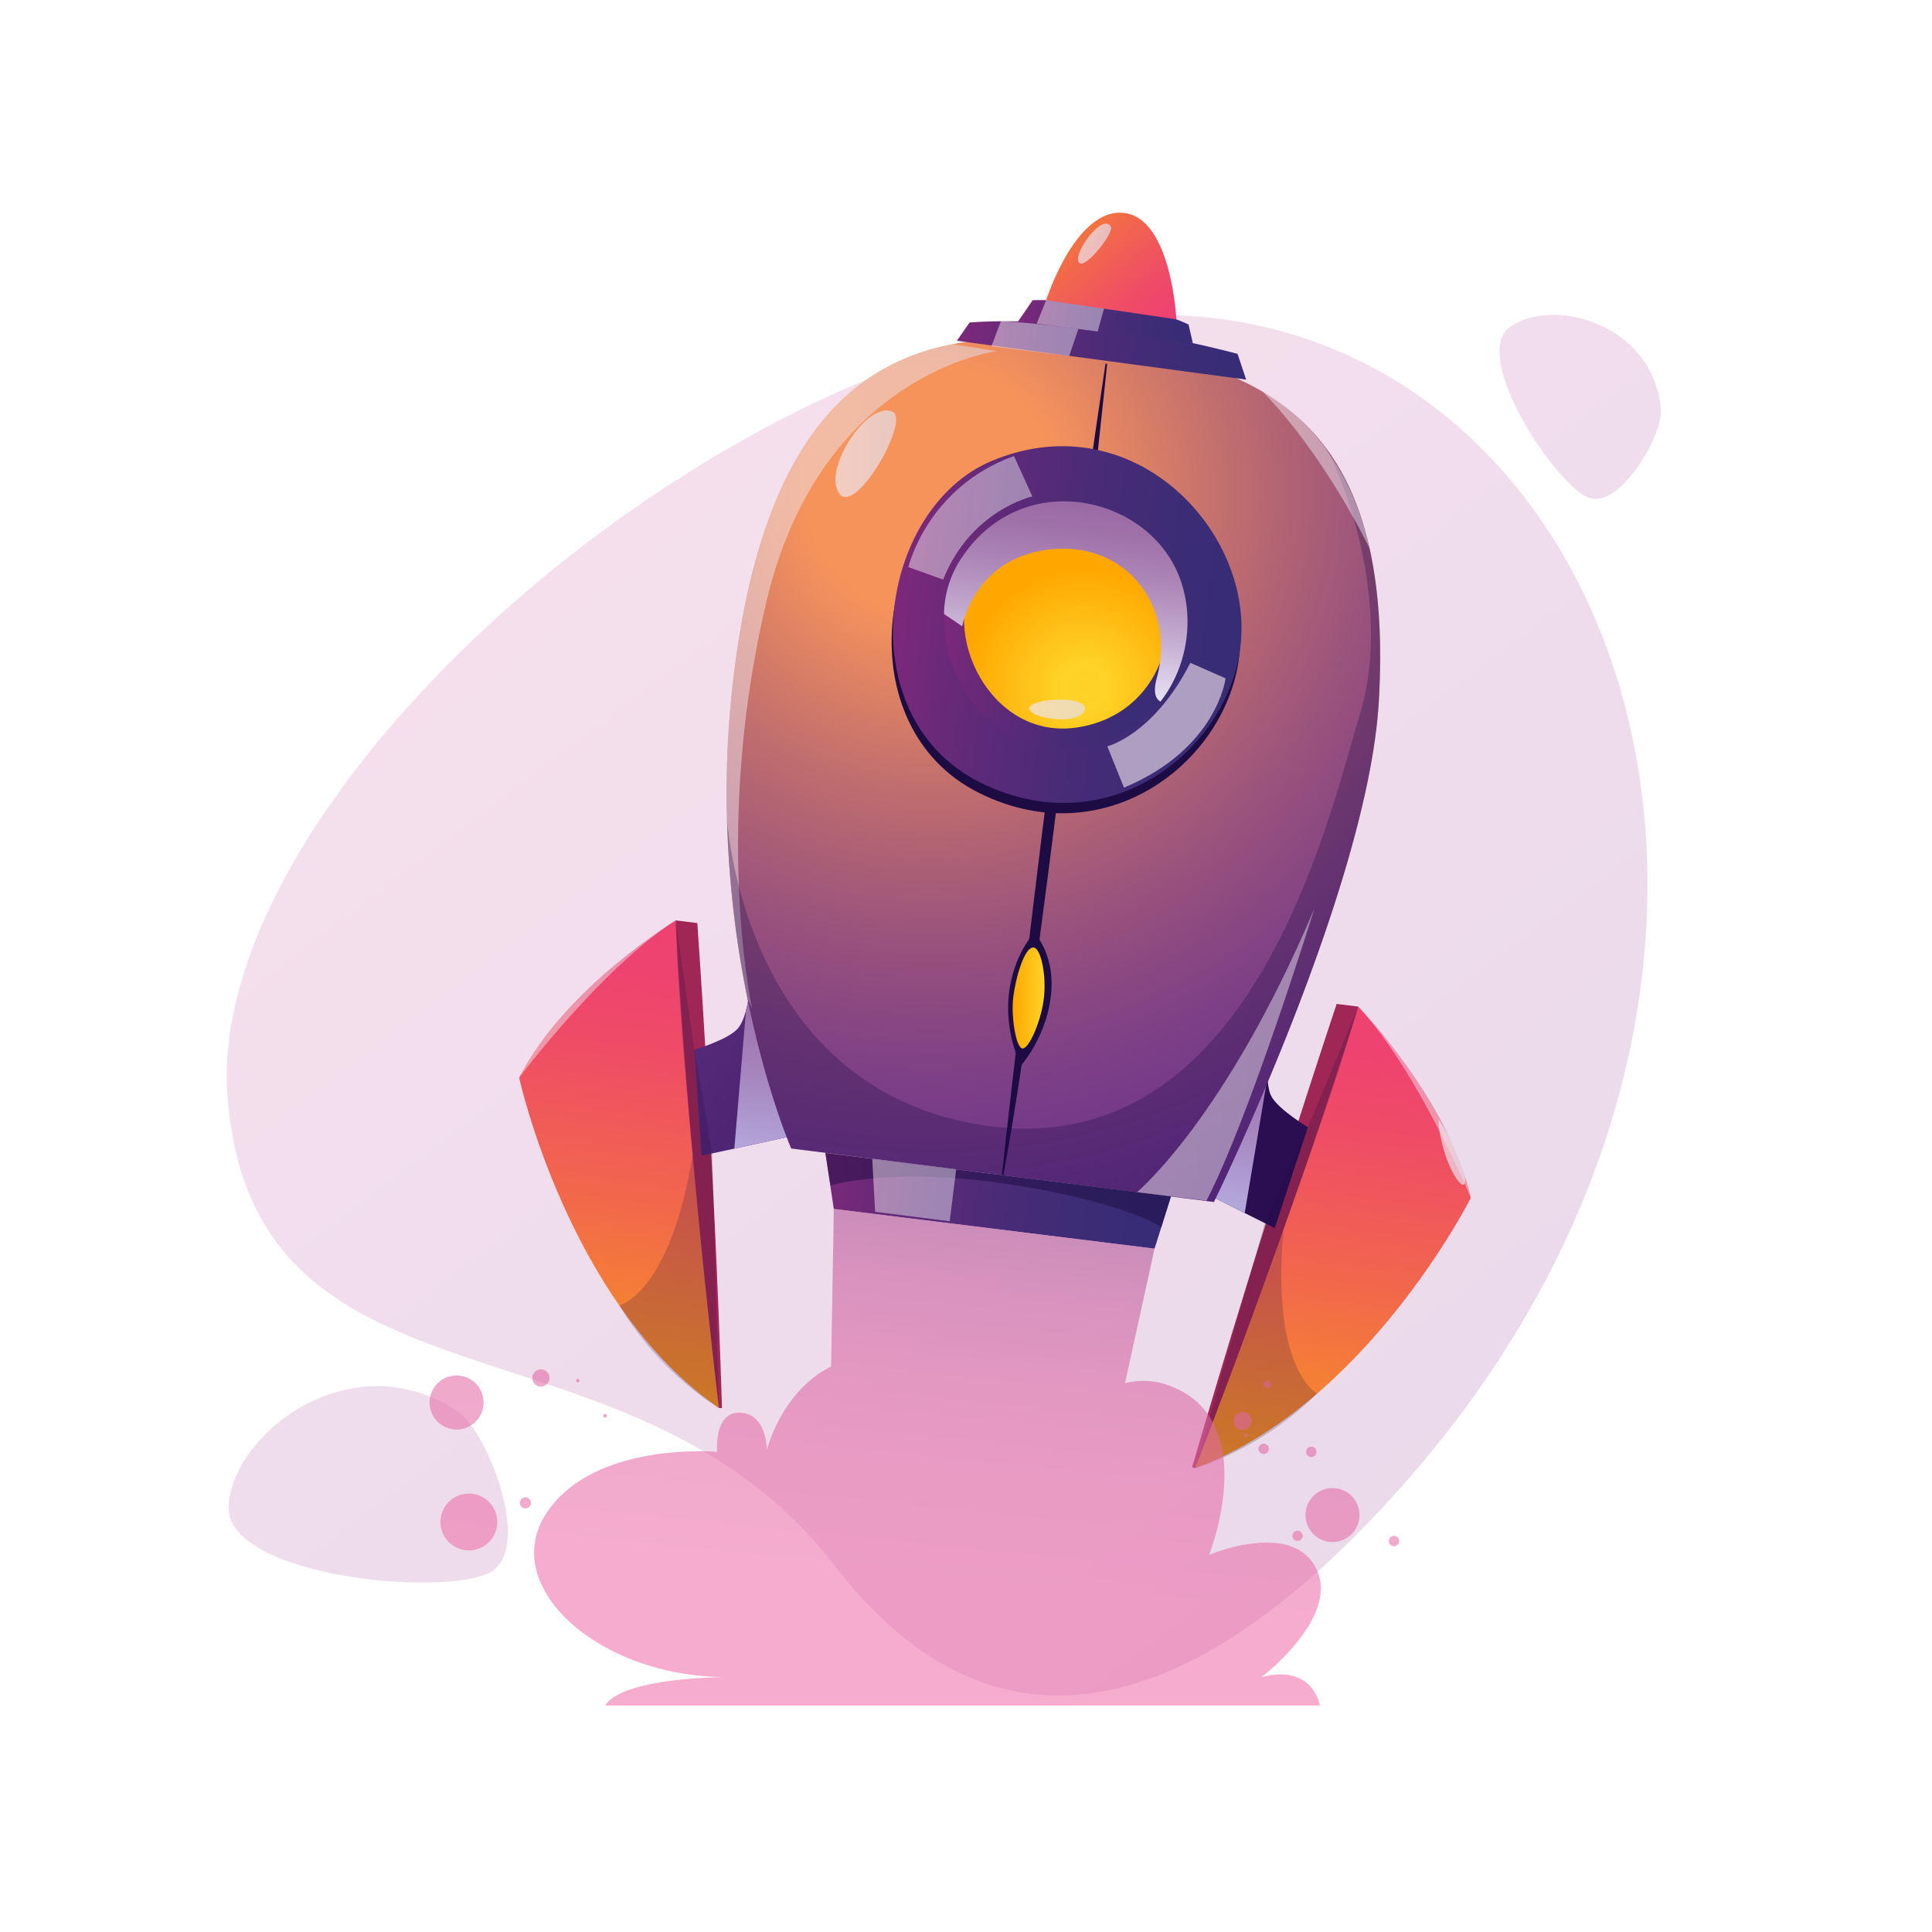 <svg xmlns="http://www.w3.org/2000/svg" xmlns:xlink="http://www.w3.org/1999/xlink" viewBox="0 0 1080 1080"><defs><style>.cls-1{isolation:isolate;}.cls-2,.cls-9{opacity:0.2;}.cls-3{fill:url(#linear-gradient);}.cls-4{fill:url(#linear-gradient-2);}.cls-5{fill:url(#linear-gradient-3);}.cls-10,.cls-11,.cls-12,.cls-13,.cls-14,.cls-15,.cls-16,.cls-17,.cls-18,.cls-19,.cls-20,.cls-21,.cls-22,.cls-23,.cls-24,.cls-25,.cls-26,.cls-27,.cls-28,.cls-29,.cls-30,.cls-31,.cls-32,.cls-33,.cls-34,.cls-35,.cls-36,.cls-37,.cls-38,.cls-39,.cls-40,.cls-41,.cls-45,.cls-47,.cls-48,.cls-49,.cls-51,.cls-52,.cls-53,.cls-55,.cls-6,.cls-7,.cls-8,.cls-9{fill-rule:evenodd;}.cls-6{fill:url(#linear-gradient-4);}.cls-7{fill:#a02755;}.cls-8{fill:url(#Áåçûìÿííûé_ãðàäèåíò_50);}.cls-18,.cls-26,.cls-27,.cls-9{fill:#1d0c43;}.cls-11,.cls-16,.cls-26,.cls-27,.cls-33,.cls-36,.cls-9{mix-blend-mode:multiply;}.cls-10,.cls-15,.cls-25,.cls-27,.cls-29,.cls-30,.cls-31,.cls-32,.cls-35,.cls-37{opacity:0.5;}.cls-10,.cls-12,.cls-15,.cls-25,.cls-28,.cls-29,.cls-30,.cls-31,.cls-32,.cls-34,.cls-35,.cls-37,.cls-39{mix-blend-mode:soft-light;}.cls-10{fill:url(#Áåçûìÿííûé_ãðàäèåíò_21);}.cls-11{fill:url(#Áåçûìÿííûé_ãðàäèåíò_210);}.cls-12,.cls-28,.cls-34,.cls-39{opacity:0.7;}.cls-12{fill:url(#Áåçûìÿííûé_ãðàäèåíò_21-2);}.cls-13{fill:url(#linear-gradient-5);}.cls-14{fill:url(#Áåçûìÿííûé_ãðàäèåíò_50-2);}.cls-15{fill:url(#Áåçûìÿííûé_ãðàäèåíò_21-3);}.cls-16{fill:url(#Áåçûìÿííûé_ãðàäèåíò_210-2);}.cls-17{fill:url(#radial-gradient);}.cls-19{fill:url(#linear-gradient-6);}.cls-20{fill:url(#linear-gradient-7);}.cls-21{fill:url(#linear-gradient-8);}.cls-22{fill:url(#linear-gradient-9);}.cls-23{fill:url(#radial-gradient-2);}.cls-24{fill:url(#linear-gradient-10);}.cls-25{fill:url(#Áåçûìÿííûé_ãðàäèåíò_21-4);}.cls-26{opacity:0.3;}.cls-28{fill:url(#Áåçûìÿííûé_ãðàäèåíò_21-5);}.cls-29{fill:url(#Áåçûìÿííûé_ãðàäèåíò_21-6);}.cls-30{fill:url(#Áåçûìÿííûé_ãðàäèåíò_21-7);}.cls-31{fill:url(#Áåçûìÿííûé_ãðàäèåíò_21-8);}.cls-32{fill:url(#Áåçûìÿííûé_ãðàäèåíò_21-9);}.cls-33{fill:url(#Áåçûìÿííûé_ãðàäèåíò_214);}.cls-34{fill:url(#Áåçûìÿííûé_ãðàäèåíò_21-10);}.cls-35{fill:url(#Áåçûìÿííûé_ãðàäèåíò_21-11);}.cls-36{fill:#ddcce0;opacity:0.71;}.cls-37{fill:url(#Áåçûìÿííûé_ãðàäèåíò_21-12);}.cls-38{fill:url(#linear-gradient-11);}.cls-39{fill:url(#Áåçûìÿííûé_ãðàäèåíò_21-13);}.cls-40{fill:url(#Áåçûìÿííûé_ãðàäèåíò_135);}.cls-41,.cls-42,.cls-43,.cls-44,.cls-45,.cls-46,.cls-47,.cls-48,.cls-49,.cls-50,.cls-51,.cls-52,.cls-53,.cls-54,.cls-55{opacity:0.58;}.cls-41{fill:url(#linear-gradient-12);}.cls-42{fill:url(#linear-gradient-13);}.cls-43{fill:url(#linear-gradient-14);}.cls-44{fill:url(#linear-gradient-15);}.cls-45{fill:url(#linear-gradient-16);}.cls-46{fill:url(#linear-gradient-17);}.cls-47{fill:url(#linear-gradient-18);}.cls-48{fill:url(#linear-gradient-19);}.cls-49{fill:url(#linear-gradient-20);}.cls-50{fill:url(#linear-gradient-21);}.cls-51{fill:url(#linear-gradient-22);}.cls-52{fill:url(#linear-gradient-23);}.cls-53{fill:url(#linear-gradient-24);}.cls-54{fill:url(#linear-gradient-25);}.cls-55{fill:url(#linear-gradient-26);}</style><linearGradient id="linear-gradient" x1="165.45" y1="40.82" x2="1059.15" y2="1218.71" gradientUnits="userSpaceOnUse"><stop offset="0" stop-color="#e56ba6"/><stop offset="0.99" stop-color="#713592"/></linearGradient><linearGradient id="linear-gradient-2" x1="-192.02" y1="312.04" x2="701.68" y2="1489.93" xlink:href="#linear-gradient"/><linearGradient id="linear-gradient-3" x1="535.98" y1="-240.31" x2="1429.68" y2="937.58" xlink:href="#linear-gradient"/><linearGradient id="linear-gradient-4" x1="711.13" y1="804.24" x2="711.13" y2="536.81" gradientTransform="matrix(-0.99, -0.13, -0.13, 0.99, 1540.81, 120.32)" gradientUnits="userSpaceOnUse"><stop offset="0" stop-color="#f79420"/><stop offset="0.4" stop-color="#f2684b"/><stop offset="0.72" stop-color="#ef4c66"/><stop offset="0.9" stop-color="#ee4270"/></linearGradient><linearGradient id="Áåçûìÿííûé_ãðàäèåíò_50" x1="408.84" y1="430.15" x2="702.19" y2="627.81" gradientUnits="userSpaceOnUse"><stop offset="0" stop-color="#603082"/><stop offset="0.99" stop-color="#2a0e51"/></linearGradient><linearGradient id="Áåçûìÿííûé_ãðàäèåíò_21" x1="759.26" y1="616.13" x2="822.18" y2="616.13" gradientUnits="userSpaceOnUse"><stop offset="0" stop-color="#f3e6ee"/><stop offset="0.98" stop-color="#e5dfed"/></linearGradient><linearGradient id="Áåçûìÿííûé_ãðàäèåíò_210" x1="781.41" y1="659.28" x2="781.41" y2="555.1" gradientTransform="matrix(-0.99, -0.13, -0.13, 0.99, 1540.81, 120.32)" gradientUnits="userSpaceOnUse"><stop offset="0" stop-color="#b3a6db"/><stop offset="0.41" stop-color="#a685be"/><stop offset="0.77" stop-color="#9d71ab"/><stop offset="1" stop-color="#9a69a4"/></linearGradient><linearGradient id="Áåçûìÿííûé_ãðàäèåíò_21-2" x1="804.25" y1="644.1" x2="819.02" y2="644.1" xlink:href="#Áåçûìÿííûé_ãðàäèåíò_21"/><linearGradient id="linear-gradient-5" x1="377.39" y1="803.6" x2="377.39" y2="536.18" gradientTransform="translate(61.7 -65.8) rotate(7.2)" xlink:href="#linear-gradient-4"/><linearGradient id="Áåçûìÿííûé_ãðàäèåíò_50-2" x1="332.94" y1="542.79" x2="626.29" y2="740.46" xlink:href="#Áåçûìÿííûé_ãðàäèåíò_50"/><linearGradient id="Áåçûìÿííûé_ãðàäèåíò_21-3" x1="290.18" y1="558.46" x2="377.69" y2="558.46" xlink:href="#Áåçûìÿííûé_ãðàäèåíò_21"/><linearGradient id="Áåçûìÿííûé_ãðàäèåíò_210-2" x1="447.66" y1="658.64" x2="447.66" y2="554.46" gradientTransform="translate(61.7 -65.8) rotate(7.2)" xlink:href="#Áåçûìÿííûé_ãðàäèåíò_210"/><radialGradient id="radial-gradient" cx="520.36" cy="273.84" r="500.08" gradientUnits="userSpaceOnUse"><stop offset="0.14" stop-color="#f6935b"/><stop offset="0.15" stop-color="#f4915c"/><stop offset="0.33" stop-color="#c16e6e"/><stop offset="0.5" stop-color="#9a537c"/><stop offset="0.66" stop-color="#7d3f86"/><stop offset="0.8" stop-color="#6c338c"/><stop offset="0.9" stop-color="#662f8e"/></radialGradient><linearGradient id="linear-gradient-6" x1="501.58" y1="186.92" x2="664.74" y2="186.92" gradientTransform="translate(61.7 -65.8) rotate(7.2)" gradientUnits="userSpaceOnUse"><stop offset="0" stop-color="#7d287a"/><stop offset="0.25" stop-color="#612a78"/><stop offset="0.52" stop-color="#4a2b77"/><stop offset="0.78" stop-color="#3c2c76"/><stop offset="1" stop-color="#372c76"/></linearGradient><linearGradient id="linear-gradient-7" x1="534.15" y1="172.02" x2="632.58" y2="172.02" xlink:href="#linear-gradient-6"/><linearGradient id="linear-gradient-8" x1="485.57" y1="345.04" x2="680.31" y2="345.04" xlink:href="#linear-gradient-6"/><linearGradient id="linear-gradient-9" x1="513.26" y1="345.31" x2="649.78" y2="345.31" xlink:href="#linear-gradient-6"/><radialGradient id="radial-gradient-2" cx="605.98" cy="384" r="66.83" gradientUnits="userSpaceOnUse"><stop offset="0" stop-color="#ffd126"/><stop offset="0.19" stop-color="#ffd328"/><stop offset="1" stop-color="#ffa700"/></radialGradient><linearGradient id="linear-gradient-10" x1="485.55" y1="638.7" x2="680.29" y2="638.7" gradientTransform="matrix(0.99, 0.13, -0.15, 1.17, 72.45, -150.75)" xlink:href="#linear-gradient-6"/><linearGradient id="Áåçûìÿííûé_ãðàäèåíò_21-4" x1="401.24" y1="400.7" x2="524.57" y2="400.7" gradientTransform="matrix(0.99, 0.13, -0.15, 1.17, 72.45, -150.75)" xlink:href="#Áåçûìÿííûé_ãðàäèåíò_21"/><linearGradient id="Áåçûìÿííûé_ãðàäèåíò_21-5" x1="467.01" y1="253.65" x2="500.96" y2="253.65" xlink:href="#Áåçûìÿííûé_ãðàäèåíò_21"/><linearGradient id="Áåçûìÿííûé_ãðàäèåíò_21-6" x1="521.16" y1="187.78" x2="568.17" y2="187.78" gradientTransform="translate(61.7 -65.8) rotate(7.2)" xlink:href="#Áåçûìÿííûé_ãðàäèåíò_21"/><linearGradient id="Áåçûìÿííûé_ãðàäèåíò_21-7" x1="544.66" y1="171.95" x2="581.36" y2="171.95" gradientTransform="translate(61.7 -65.8) rotate(7.2)" xlink:href="#Áåçûìÿííûé_ãðàäèåíò_21"/><linearGradient id="Áåçûìÿííûé_ãðàäèåíò_21-8" x1="511.89" y1="638.15" x2="559.26" y2="638.15" gradientTransform="matrix(0.99, 0.13, -0.15, 1.17, 72.45, -150.75)" xlink:href="#Áåçûìÿííûé_ãðàäèåíò_21"/><linearGradient id="Áåçûìÿííûé_ãðàäèåíò_21-9" x1="661.11" y1="554.09" x2="739.58" y2="554.09" gradientTransform="matrix(0.99, 0.13, -0.15, 1.17, 72.45, -150.75)" xlink:href="#Áåçûìÿííûé_ãðàäèåíò_21"/><linearGradient id="Áåçûìÿííûé_ãðàäèåíò_214" x1="581.52" y1="380.83" x2="581.52" y2="276.02" gradientTransform="translate(61.7 -65.8) rotate(7.2)" gradientUnits="userSpaceOnUse"><stop offset="0" stop-color="#e7e3f4"/><stop offset="0.07" stop-color="#dfd6ec"/><stop offset="0.37" stop-color="#c1a7cd"/><stop offset="0.64" stop-color="#ac85b7"/><stop offset="0.86" stop-color="#9f71a9"/><stop offset="1" stop-color="#9a69a4"/></linearGradient><linearGradient id="Áåçûìÿííûé_ãðàäèåíò_21-10" x1="575.37" y1="396.58" x2="606.41" y2="396.58" xlink:href="#Áåçûìÿííûé_ãðàäèåíò_21"/><linearGradient id="Áåçûìÿííûé_ãðàäèåíò_21-11" x1="490.54" y1="291.7" x2="554.4" y2="291.7" gradientTransform="translate(61.7 -65.8) rotate(7.2)" xlink:href="#Áåçûìÿííûé_ãðàäèåíò_21"/><linearGradient id="Áåçûìÿííûé_ãðàäèåíò_21-12" x1="674.68" y1="241.56" x2="745.07" y2="241.56" gradientTransform="translate(61.7 -65.8) rotate(7.2)" xlink:href="#Áåçûìÿííûé_ãðàäèåíò_21"/><linearGradient id="linear-gradient-11" x1="579.9" y1="109.48" x2="651.24" y2="190.06" gradientTransform="matrix(1, 0, 0, 1, 0, 0)" xlink:href="#linear-gradient-4"/><linearGradient id="Áåçûìÿííûé_ãðàäèåíò_21-13" x1="602.62" y1="136.17" x2="621.19" y2="136.17" xlink:href="#Áåçûìÿííûé_ãðàäèåíò_21"/><linearGradient id="Áåçûìÿííûé_ãðàäèåíò_135" x1="566.03" y1="557.92" x2="583.95" y2="557.92" gradientUnits="userSpaceOnUse"><stop offset="0" stop-color="#ffa700"/><stop offset="1" stop-color="#ffd328"/></linearGradient><linearGradient id="linear-gradient-12" x1="550.9" y1="592.2" x2="505.57" y2="1032.02" gradientUnits="userSpaceOnUse"><stop offset="0" stop-color="#602a7a"/><stop offset="0.03" stop-color="#6e317f"/><stop offset="0.1" stop-color="#90428a"/><stop offset="0.19" stop-color="#ae5194"/><stop offset="0.28" stop-color="#c65d9c"/><stop offset="0.39" stop-color="#d966a2"/><stop offset="0.51" stop-color="#e66ca7"/><stop offset="0.67" stop-color="#ee70a9"/><stop offset="1" stop-color="#f071aa"/></linearGradient><linearGradient id="linear-gradient-13" x1="291.5" y1="565.47" x2="246.17" y2="1005.29" xlink:href="#linear-gradient-12"/><linearGradient id="linear-gradient-14" x1="277.67" y1="564.04" x2="232.34" y2="1003.86" gradientTransform="translate(187 -37.6) rotate(13.3)" xlink:href="#linear-gradient-12"/><linearGradient id="linear-gradient-15" x1="321.67" y1="568.58" x2="276.35" y2="1008.4" xlink:href="#linear-gradient-12"/><linearGradient id="linear-gradient-16" x1="323.14" y1="568.73" x2="277.81" y2="1008.55" xlink:href="#linear-gradient-12"/><linearGradient id="linear-gradient-17" x1="768.87" y1="614.67" x2="723.55" y2="1054.48" gradientTransform="translate(817 -278.7) rotate(45)" xlink:href="#linear-gradient-12"/><linearGradient id="linear-gradient-18" x1="750.63" y1="612.79" x2="705.3" y2="1052.6" xlink:href="#linear-gradient-12"/><linearGradient id="linear-gradient-19" x1="803.78" y1="618.26" x2="758.46" y2="1058.08" xlink:href="#linear-gradient-12"/><linearGradient id="linear-gradient-20" x1="753.49" y1="613.08" x2="708.17" y2="1052.9" xlink:href="#linear-gradient-12"/><linearGradient id="linear-gradient-21" x1="726.95" y1="610.35" x2="681.63" y2="1050.16" xlink:href="#linear-gradient-12"/><linearGradient id="linear-gradient-22" x1="713.69" y1="608.98" x2="668.36" y2="1048.8" xlink:href="#linear-gradient-12"/><linearGradient id="linear-gradient-23" x1="725.27" y1="610.17" x2="679.95" y2="1049.99" xlink:href="#linear-gradient-12"/><linearGradient id="linear-gradient-24" x1="716.44" y1="609.26" x2="671.11" y2="1049.08" xlink:href="#linear-gradient-12"/><linearGradient id="linear-gradient-25" x1="343.76" y1="570.86" x2="298.43" y2="1010.67" xlink:href="#linear-gradient-12"/><linearGradient id="linear-gradient-26" x1="360.74" y1="572.61" x2="315.42" y2="1012.42" xlink:href="#linear-gradient-12"/></defs><g class="cls-1"><g id="Layer_1" data-name="Layer 1"><g class="cls-2"><path class="cls-3" d="M784.5,829.9c-127.3,143.8-235.3,152.7-318.2,45C352,726.4,142.1,799.8,127.2,613.4S461.7,138.7,693.4,180,1020.1,563.8,784.5,829.9Z"/><path class="cls-4" d="M255.7,788.8c-58.4-38.6-124.7,11.1-127.9,52.4s128,52.6,148.4,36.3S271.8,799.5,255.7,788.8Z"/><path class="cls-5" d="M928.5,228.8c-4.6-48.4-60.4-62.6-84.1-46.3s27.3,92.1,45,96.1S929.7,242.2,928.5,228.8Z"/></g><path class="cls-6" d="M759.3,562.7s50.8,52,62.9,106.9c0,0-58.2,115.6-154.1,151.1h0S707.5,699.3,759.3,562.7Z"/><path class="cls-7" d="M759.3,562.7l-12.1-1.5s-42,125.4-80.8,259l1.7.5S722.2,681.9,759.3,562.7Z"/><path class="cls-8" d="M668.2,664.2l27.6,13.9,16.8,8.4,18.5-56.4s-16-9.6-20.2-16.9c-1.6-2.8-2.2-6.9-2.3-11.4-.1-11.2,3.1-24.9,3.5-26.6C710.7,578.2,688.9,627.8,668.2,664.2Z"/><path class="cls-9" d="M736.3,779s-26-13.2-18.8-91.9c0,0,28.6-78.1,41.8-124.4l-28.2,67.4L707,683.7l-38.9,137S704.2,810.9,736.3,779Z"/><path class="cls-10" d="M822.2,669.6s-29.3-70.8-62.9-106.9C759.3,562.7,811.1,612.2,822.2,669.6Z"/><path class="cls-11" d="M668.2,664.2l27.6,13.9,12.8-76.3c-.1-11.2,3.1-24.9,3.5-26.6C710.7,578.2,688.9,627.8,668.2,664.2Z"/><path class="cls-12" d="M819,659.9c-.3,7.6-8.3-4.3-11.9-17.1s-2.8-16.9-2.8-16.9S819.5,648.3,819,659.9Z"/><path class="cls-13" d="M377.7,514.5s-62.2,37.7-87.5,87.9c0,0,27.6,126.5,111.7,184.7h0S393.8,659.7,377.7,514.5Z"/><path class="cls-7" d="M377.7,514.5l12.1,1.5s9.5,132,13.8,271.1h-1.7S383.9,639.1,377.7,514.5Z"/><path class="cls-14" d="M440.6,635.5l-30.1,6.6L392.2,646l-4-59.2s17.9-5.3,23.8-11.4c2.2-2.2,3.8-6.1,5-10.4,2.9-10.8,3.2-24.9,3.3-26.7C420.8,541.6,429.6,595.1,440.6,635.5Z"/><path class="cls-9" d="M346.2,729.7s28.4-6.3,41-84.3c0,0-8.3-82.7-9.5-130.9l10.5,72.3,10,58,3.7,142.3S369.3,768.6,346.2,729.7Z"/><path class="cls-15" d="M290.2,602.4s45.9-61.2,87.5-87.9C377.7,514.5,315.1,549.6,290.2,602.4Z"/><path class="cls-16" d="M440.6,635.5l-30.1,6.6L417,565c2.9-10.8,3.2-24.9,3.3-26.7C420.8,541.6,429.6,595.1,440.6,635.5Z"/><path class="cls-17" d="M678.6,671.9,442.3,642s-13.8-31.7-24.4-83.5A585.7,585.7,0,0,1,406.4,458h0a541.9,541.9,0,0,1,8.7-112.8c19.8-106.1,65.8-142.8,117.4-152.8h0c28.1-5.4,57.9-2.9,86.1.7,52.2,6.6,95.2,21,122.2,56.8h0c22.4,29.8,33.8,74.4,30,141.7C765.1,495.4,678.6,671.9,678.6,671.9Z"/><path class="cls-18" d="M560,656.9s28.9-261.6,58-453.7l.9.2s-32.8,317.8-58,453.6Z"/><path class="cls-19" d="M534.9,190.5l7.1-10.2s59.3-6.2,149.8,17.5l4.8,14.4Z"/><path class="cls-20" d="M569.1,179.7l8.2-11.9s54.6-1.8,87.1,13.6l2.4,10.4Z"/><path class="cls-18" d="M553.7,263.4c-63.9,26.6-80.4,142.9-6.5,179.8s144.5-22,146.1-84.2S629.2,232,553.7,263.4Z"/><path class="cls-21" d="M554.5,257.6c-63.9,26.7-80.5,142.9-6.6,179.8S692.5,415.5,694,353.3,630,226.2,554.5,257.6Z"/><path class="cls-22" d="M648.7,392.2c-10.2,13-25.5,22.8-45.8,25.8-45.2,6.8-76.6-36.2-75.2-74.8a57.8,57.8,0,0,1,8.7-29.6c30.8-48.7,92.8-39.1,116.7-3C668.8,334.1,667.2,368.5,648.7,392.2Z"/><path class="cls-23" d="M546.2,319.3c-21.8,34.4,7.5,94.5,55.6,87.4s62.3-59.4,42-89.9S572,278.6,546.2,319.3Z"/><polygon class="cls-24" points="461.4 644.5 466.1 675.8 645.4 698 654.6 668.8 461.4 644.5"/><path class="cls-25" d="M428.6,335.6c-29.9,125.2-8.9,224.6-8.2,228l-2.5-5.1c-11-53.9-18.4-129.6-2.8-213.3,19.8-106.1,65.8-142.8,117.4-152.8h0l24.8,3.9S459,208.3,428.6,335.6Z"/><path class="cls-26" d="M678.6,671.9,442.3,642s-13.8-31.7-24.4-83.5A585.7,585.7,0,0,1,406.4,458c.5,2.9,9.5,152.6,145.9,171.4,148.2,20.4,190.6-173.6,207.9-230.1s-5.9-126.4-19.4-149.4c22.4,29.8,33.8,74.4,30,141.7C765.1,495.4,678.6,671.9,678.6,671.9Z"/><path class="cls-27" d="M464.2,662.7s34.6-10.7,99.9-.7,85.1,24,85.1,24l5.4-17.2L461.4,644.5Z"/><path class="cls-28" d="M499.3,230.4c-13.2-7.5-39.3,30.6-30.5,45S508.4,235.6,499.3,230.4Z"/><path class="cls-29" d="M559.5,179.6l-5.3,14,43.5,5.4,5.1-15.1S573.1,179.8,559.5,179.6Z"/><path class="cls-30" d="M579.5,180.9l5.3-13.1s24.6,0,33.1,2l-4.3,15.5Z"/><polygon class="cls-31" points="487.6 647.8 489.2 677.4 530.9 682.7 534.5 653.7 487.6 647.8"/><path class="cls-32" d="M635.6,666.4s49.3-40.7,99.1-158.4c0,0-36.2,117-60.3,163.2Z"/><path class="cls-33" d="M648.7,392.2c-3-1.7-4.1-5.8-2-13.4,10.7-39.3-16.7-76.2-59.4-71.7s-49.4,43-49.4,43l-10.2-6.9a57.8,57.8,0,0,1,8.7-29.6c30.8-48.7,92.8-39.1,116.7-3C668.8,334.1,667.2,368.5,648.7,392.2Z"/><path class="cls-34" d="M575.4,395.9c-.4,5.7,27.9,10,30.8,1.2S575.7,390.2,575.4,395.9Z"/><path class="cls-35" d="M507.8,317s10.3-44.4,59-62.1l10.3,22.6s-34.4,7.6-49.9,46.5Z"/><path class="cls-36" d="M628.3,440.3,619,417.2s25.9-6.4,46.4-46.7l19.7,8.7S680.5,418.5,628.3,440.3Z"/><path class="cls-37" d="M705.8,218.9s45.3,21.4,59.8,87.7C765.6,306.6,741.3,255.3,705.8,218.9Z"/><path class="cls-38" d="M584.8,167.8S601.1,116.4,628,119s29.6,59.5,29.6,59.5Z"/><path class="cls-18" d="M580.2,528.4l-1.6-7.3s-9.7,9.2-13.6,28.2c-5.4,25.8,6,46.8,6,46.8Z"/><path class="cls-39" d="M621,126.7c-4.4-7.9-20.8,14-18.1,19.7S623,130.1,621,126.7Z"/><path class="cls-18" d="M578.2,528.1l.3-6.4s10.2,11.1,9.3,30.5c-1.2,26.3-17.5,43.9-17.5,43.9Z"/><path class="cls-40" d="M577.9,529.7c-5.2-.7-10.2,17-11.5,27.9s1.6,28.1,5.1,28.5S581.6,572,583.4,559,582,530.3,577.9,529.7Z"/><path class="cls-41" d="M735.7,876.7c-13.7-27.2-59.8-7.5-59.8-7.5s29.2-73.5-20.2-93.8a41.5,41.5,0,0,0-26.8-2.2L645.4,698,466.1,675.8l-1.5,88.1c-27.8,13.8-35.9,46.5-35.9,46.5s0-20.1-14.9-20.7-12.9,21.9-12.9,21.9-69.3-6.2-95.7,34.7,29.9,91.2,100.8,91.2c0,0-57.6-.1-67.7,15.9H737.8s-3.5-23.4-32.6-15.9C705.2,937.5,749.4,904,735.7,876.7Z"/><circle class="cls-42" cx="262.1" cy="850.8" r="15.9"/><circle class="cls-43" cx="255" cy="784.1" r="15.1" transform="translate(-173.3 79.6) rotate(-13.3)"/><circle class="cls-44" cx="293.7" cy="840.1" r="3.1"/><path class="cls-45" d="M302.4,775.1a4.9,4.9,0,0,0,4.8-4.8,4.8,4.8,0,0,0-4.8-4.8,4.7,4.7,0,0,0-4.8,4.8A4.8,4.8,0,0,0,302.4,775.1Z"/><circle class="cls-46" cx="744.9" cy="846.9" r="15.1" transform="translate(-380.7 774.8) rotate(-45)"/><path class="cls-47" d="M725.3,861.4a2.8,2.8,0,0,0,2.9-2.8,2.9,2.9,0,0,0-5.8,0A2.8,2.8,0,0,0,725.3,861.4Z"/><path class="cls-48" d="M778.7,858.6a2.9,2.9,0,0,0,0,5.7,2.9,2.9,0,1,0,0-5.7Z"/><path class="cls-49" d="M733,814.5a2.9,2.9,0,1,0,0-5.8,2.9,2.9,0,0,0,0,5.8Z"/><circle class="cls-50" cx="706.4" cy="809.9" r="2.9"/><path class="cls-51" d="M694.6,799.3a5,5,0,1,0-5-4.9A4.9,4.9,0,0,0,694.6,799.3Z"/><path class="cls-52" d="M708.4,775.9a2,2,0,0,0,2-2,2,2,0,1,0-4,0A2,2,0,0,0,708.4,775.9Z"/><path class="cls-53" d="M695.5,802.4a1,1,0,0,0,1,1,.9.9,0,0,0,1-1,1,1,0,0,0-1-1A1.1,1.1,0,0,0,695.5,802.4Z"/><circle class="cls-54" cx="323" cy="771.8" r="1"/><path class="cls-55" d="M338.2,792.5a1.1,1.1,0,0,0,1-1,1.1,1.1,0,0,0-1-1.1,1,1,0,0,0-1,1.1A1,1,0,0,0,338.2,792.5Z"/></g></g></svg>
